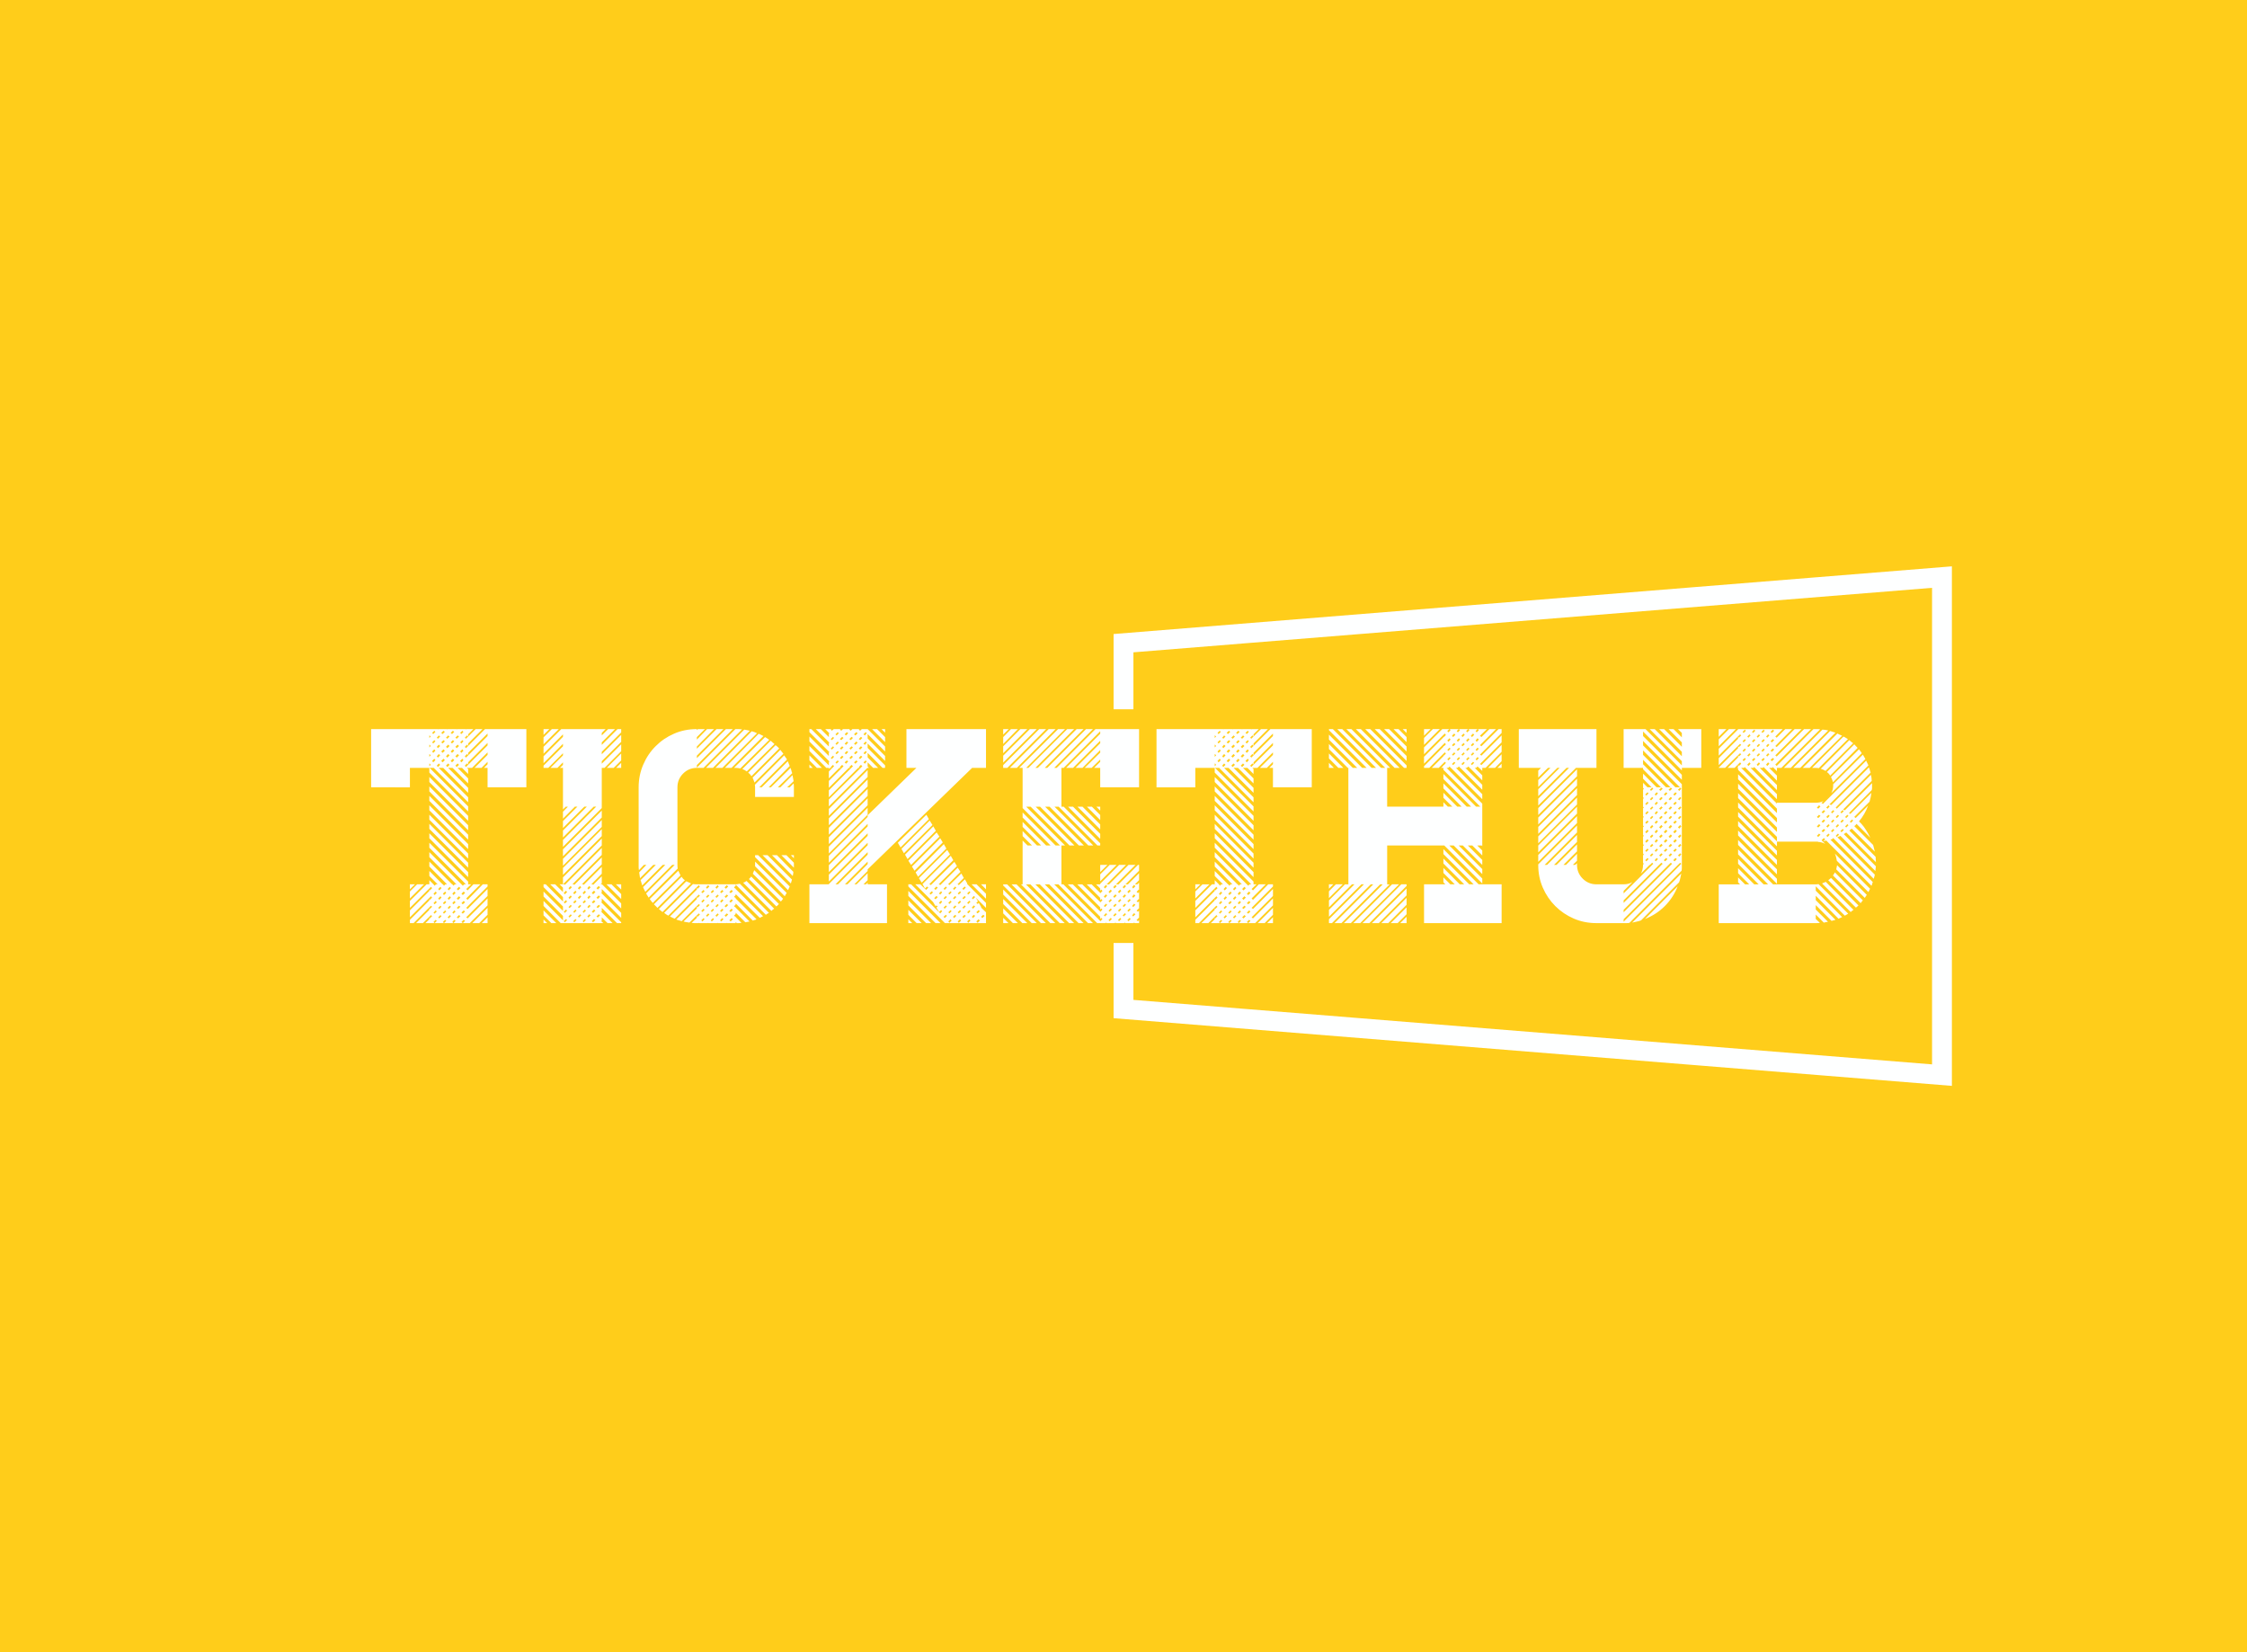 <svg xmlns="http://www.w3.org/2000/svg" color-interpolation-filters="sRGB" version="1.0" viewBox="0 0 340 250" style="margin:auto"><rect width="100%" height="100%" fill="#ffcd1a" class="background"/><rect width="100%" height="100%" fill="url(#watermark)" class="watermarklayer"/><g fill="#feffff" class="bordersvg b-d1"><path fill="none" stroke="#feffff" stroke-width="3" d="M123.845 20V10L247.69 0v75.36l-123.845-10v-10" transform="translate(46.155 87.32)"/><path fill="none" d="M0 20h247.69v35.36H0z" class="i-icon-bg" data-gra="graph-name-bg" transform="translate(46.155 87.32)"/><path d="m24.68 43.97-5.87-5.87v-.76l5.87 5.88v.75Zm0-1.38-5.87-5.88v-.75l5.87 5.87v.76Zm0 2.81-5.87-5.88v-.75l5.87 5.87v.76Zm0-5.67-5.87-5.87v-.75l5.87 5.87v.75Zm0 1.43-5.87-5.87v-.76l5.87 5.87v.76Zm0-2.85-5.87-5.88v-.75l5.87 5.87v.76Zm-5.87-8.06 5.87 5.88v.75l-5.87-5.87v-.76Zm8.81 21.23v.88h-.88l.88-.88Zm0-.38-1.26 1.26h-1.05l2.31-2.31v1.05Zm-10.99-4.61-.76.75v-.75h.76Zm7.76 2.14.21.21 2.3-2.35h.72v.33l-3.23 3.23.21.17 3.02-3.02v1.05l-3.23 3.23.21.17 3.02-3.02v1.05l-2.69 2.68h-1.05l.34-.34-.21-.16-.34.33.21.17h-1.42l.33-.34-.21-.16-.29.33.17.17h-1.43l.34-.34-.17-.16-.34.33.17.17h-1.42l.33-.34-.17-.16-.33.33.17.17h-1.39l.59-.59v-.21l.08.09.34-.34-.17-.17-1.22 1.22H16.8l2.01-2.01v-.21l.08.08.34-.33-.17-.17-2.64 2.64h-.55v-.5l2.94-2.94v-.21l.08.13.34-.34-.17-.21-3.19 3.19v-1.05l2.94-2.94v-.21l.08.13.34-.34-.17-.21-3.19 3.19V49l2.52-2.51h.42v-.63l.63.63.17.21.21-.21h.25l-1.26-1.26v-.76l2.01 2.02h.04l.17.21.21-.21h.25l-2.68-2.69v-.75l3.44 3.44h.04l.17.21.21-.21h.25l-4.11-4.11v-.76l4.86 4.87h.05-.05l.21.21.21-.21h.26l-5.54-5.54v-.75l5.87 5.87v.42h.46l-.75.71.21.21.88-.92h1.05l-2.14 2.14Zm-4.95 2.14.17.16.33-.33-.17-.17-.33.34Zm0-1.43.17.17.33-.3-.17-.21-.33.34Zm0-1.43.17.21.33-.33-.17-.21-.33.33Zm.71 3.57.17.17.33-.34-.16-.17-.34.34Zm0-1.43.17.17.33-.33-.16-.17-.34.33Zm0-1.42.17.21.33-.34-.16-.21-.34.34Zm0-1.43.17.21.33-.34-.16-.21-.34.34Zm.71 3.57.17.16.34-.33-.17-.17-.34.34Zm0-1.43.17.17.34-.3-.17-.21-.34.34Zm0-1.43.17.21.34-.33-.17-.21-.34.33Zm.72 3.57.17.17.33-.34-.17-.17-.33.34Zm0-1.43.17.17.33-.33-.17-.17-.33.33Zm0-1.42.17.21.33-.34-.17-.21-.33.34Zm0-1.43.17.21.33-.34-.17-.21-.33.34Zm.71 3.57.17.16.33-.33-.21-.17-.29.34Zm0-1.43.17.17.33-.3-.21-.21-.29.34Zm0-1.43.17.21.33-.33-.21-.21-.29.33Zm.67 3.57.21.17.34-.34-.21-.17-.34.34Zm0-1.43.21.17.34-.33-.21-.17-.34.33Zm0-1.42.21.21.34-.34-.21-.21-.34.34Zm0-1.43.21.21.34-.34-.21-.21-.34.34Zm.71 3.57.21.16.34-.33-.21-.17-.34.34Zm0-1.43.21.17.34-.3-.21-.21-.34.34Zm0-1.43.21.21.34-.33-.21-.21-.34.33Zm-5.66-1.42-2.14 2.14v-1.05l1.09-1.09h1.05ZM27.24 23h6.25v8.81h-5.87v-2.94h-.55l.55-.55v-.37l-.92.92h-1.05l1.97-1.97v-.38l-2.35 2.35h-.76l.17.17v.75l-.92-.92h-.67l1.59 1.59v.76l-2.35-2.35h-.67l3.02 3.02v.75l-3.77-3.77h-.67l4.44 4.45v.75l-5.2-5.2h-.63l5.83 5.83v.76l-5.87-5.88v-.71h-2.94v2.94H10V23h10.07l.04.04.04-.04h1.34l.05.04.04-.04h1.3l.08.04L23 23h1.3l.05.04.08-.04h1.05l-.8.79v.34l-.17-.17-.33.34.17.16L25.81 23h1.05l-2.18 2.18v.38l-.17-.21-.33.33.17.21L27.24 23Zm-8.43 5.24v.38l.21-.21-.17-.21-.04.04Zm0-1.43v.38l.21-.21-.17-.21-.04.04Zm0-1.42v.38l.21-.21-.17-.21-.04.04Zm0-1.43v.38l.21-.21-.17-.17h-.04Zm.42 3.86.17.21.33-.34-.17-.21-.33.34Zm0-1.43.17.21.33-.33-.17-.21-.33.33Zm0-1.38.17.17.33-.34-.17-.17-.33.34Zm0-1.43.17.17.33-.33-.17-.17-.33.33Zm.71 4.95.17.21.34-.33-.21-.21-.3.33Zm0-1.42.17.21.34-.34-.21-.21-.3.34Zm0-1.43.17.21.34-.33-.21-.21-.3.33Zm0-1.38.17.16.34-.33-.21-.17-.3.34Zm.67 3.52.21.21.34-.34-.21-.21-.34.34Zm0-1.43.21.21.34-.33-.21-.21-.34.33Zm0-1.38.21.17.34-.34-.21-.17-.34.34Zm0-1.43.21.17.34-.33-.21-.17-.34.33Zm.72 4.95.21.21.33-.33-.21-.21-.33.33Zm0-1.42.21.21.33-.34-.21-.21-.33.34Zm0-1.43.21.21.33-.33-.21-.21-.33.33Zm0-1.38.21.16.33-.33-.21-.17-.33.34Zm.71 3.52.21.21.33-.34-.21-.21-.33.34Zm0-1.43.21.21.33-.33-.21-.21-.33.33Zm0-1.38.21.17.33-.34-.21-.17-.33.34Zm0-1.43.21.17.33-.33-.21-.17-.33.33Zm.71 4.95.21.21.34-.33-.21-.21-.34.33Zm0-1.42.21.21.34-.34-.21-.21-.34.34Zm0-1.43.21.21.34-.33-.21-.21-.34.33Zm0-1.38.21.16.34-.33-.21-.17-.34.34Zm.72 3.52.2.21.3-.34-.17-.21-.33.34Zm0-1.43.2.21.3-.33-.17-.21-.33.33Zm0-1.38.2.17.3-.34-.17-.17-.33.34Zm0-1.43.2.17.3-.33-.17-.17-.33.33Zm.88 5.16 3.27-3.27v-.38l-2.94 2.94v.34l-.17-.17-.33.33.17.21Zm0-1.42 3.27-3.27v-.38l-2.94 2.93v.34l-.17-.17-.33.34.17.21Zm12.92 25.04-1.18-1.17v-.76l1.93 1.93h-.75Zm-.63 0h-.55v-.55l.55.55Zm11.2-5.08-.8-.79h.76l.04.04v.75Zm0 1.43-2.23-2.22h.76l1.47 1.47v.75Zm-2.94-2.39-.17.17h.21l2.9 2.89v.76L44.9 47.2v.5l-.08.09 3.02 3.02v.75l-2.94-2.93v.5l-.08.08 3.02 3.02v.13h-.63l-2.31-2.31v.51l-.08.08 1.72 1.72h-.76l-.88-.88v.5l-.08.09.33.29h-6.46l-2.6-2.6V49l2.94 2.94v-.67l-2.94-2.94v-.75l2.94 2.93v-.67l-2.94-2.93v-.42h.34l2.6 2.6v-.67l-1.93-1.93h.75l1.18 1.17v-.67l-.51-.5h.51v-1.05l5.87-5.87v1.04l-5.87 5.88h.25l.04.08 5.58-5.58v1.05l-4.45 4.45h.21l.09.08 4.15-4.15v1.05l-3.02 3.02h.21l.08.08 2.73-2.73v1.05l-1.59 1.6h.21l.08.08 1.3-1.3v1.05Zm-5.75 5.75.17.16.34-.33-.17-.17-.34.34Zm0-1.43.17.17.34-.34-.17-.17-.34.34Zm0-1.43.17.17.34-.29-.17-.21-.34.33Zm0-1.42.17.21.34-.34-.17-.21-.34.34Zm.72 3.56.16.17.34-.33-.17-.17-.33.33Zm0-1.42.16.16.34-.33-.17-.17-.33.34Zm0-1.43.16.21.34-.34-.17-.2-.33.33Zm0-1.43.16.21.34-.33-.17-.21-.33.33Zm.71 5 .17.16.33-.33-.16-.17-.34.34Zm0-1.43.17.17.33-.34-.16-.17-.34.34Zm0-1.43.17.17.33-.29-.16-.21-.34.33Zm0-1.42.17.21.33-.34-.16-.21-.34.34Zm.71 3.56.17.17.34-.33-.17-.17-.34.33Zm0-1.42.17.16.34-.33-.17-.17-.34.34Zm0-1.43.17.21.34-.34-.17-.2-.34.33Zm0-1.43.17.21.34-.33-.17-.21-.34.33Zm.72 5 .16.16.34-.33-.17-.17-.33.34Zm0-1.43.16.17.34-.34-.17-.17-.33.34Zm0-1.43.16.17.34-.29-.17-.21-.33.33Zm0-1.42.16.21.34-.34-.17-.21-.33.34Zm.71 3.56.17.17.33-.33-.21-.17-.29.33Zm0-1.42.17.16.33-.33-.21-.17-.29.34Zm0-1.43.17.21.33-.34-.21-.2-.29.33Zm0-1.43.17.21.33-.33-.21-.21-.29.33Zm.67 5 .21.16.34-.33-.21-.17-.34.34Zm0-1.43.21.17.34-.34-.21-.17-.34.34Zm0-1.43.21.17.34-.29-.21-.21-.34.33Zm0-1.42.21.21.34-.34-.21-.21-.34.34Zm.71 3.56.21.17.34-.33-.21-.17-.34.33Zm0-1.42.21.16.34-.33-.21-.17-.34.34Zm0-1.43.21.21.34-.34-.21-.2-.34.33Zm0-1.43.21.21.34-.33-.21-.21-.34.33ZM47.84 23v.5l-2.94 2.94v.37l2.94-2.93v1.05l-2.94 2.93v.38l2.94-2.94v1.05l-2.52 2.52h-.42v6.08l-5.87 5.87v-1.04l5.03-5.04h-.38l-4.65 4.66v-1.05l3.61-3.61h-.38l-3.23 3.23v-1.05l2.18-2.18h-.38l-1.8 1.81V35.5l.75-.76h-.33l-.42.42v-6.29h-.46l.46-.46v-.38l-.84.84h-1.05l1.89-1.89v-.33l-2.23 2.22h-.71v-.34l2.94-2.93v-.38l-2.94 2.94v-1.05l2.94-2.94v-.38l-2.94 2.94v-1.05L38.78 23h6.71l-.59.58v.38l.97-.96h1.04l-2.01 2.01v.38L47.29 23h.55Zm0 4.74-1.14 1.13h-1.04l2.18-2.18v1.05Zm-11.75-3.49L37.35 23h1.05l-2.31 2.3v-1.05Zm0-.37V23h.88l-.88.88Zm2.94 17.32 5.87-5.87v1.05l-5.87 5.87V41.2Zm5.87-3.4-5.87 5.88v-1.05l5.87-5.87v1.04Zm2.94-9.69v.76h-.76l.76-.76ZM44.9 39.19l-5.87 5.87v-1.05l5.87-5.87v1.05Zm8.64 11.03 4.15-4.19q.21.08.36.16.15.09.36.17l-4.32 4.32q-.13-.12-.28-.23-.14-.1-.27-.23Zm8.18-21.35h-1.05l5.79-5.79.42.08q.21.05.42.09l-5.58 5.62Zm9.31-3.61-4.19 4.15q-.17-.12-.32-.21-.14-.08-.35-.16l4.28-4.28q.16.12.29.25.13.13.29.25Zm.72.67-4.2 4.2q-.17-.3-.5-.55l4.15-4.15q.17.13.3.25.12.13.25.25Zm.63.8-4.37 4.36q-.08-.21-.14-.38-.07-.16-.15-.37l4.2-4.2q.12.17.23.3.1.12.23.29Zm.96 5.08.59-.59q.04.17.04.59v1.46H68.1v-1.46q0-.26-.04-.38l4.44-4.45q.13.17.23.32.11.14.19.31l-4.19 4.2h.37l3.95-3.95q.08.21.14.36.07.15.15.36l-3.19 3.23h.34l2.98-2.94q.08.21.12.4.04.19.13.4l-2.18 2.14h.38l1.84-1.85q.08.34.17.92l-.97.93h.38Zm-8.18-2.94h-.25l4.7-4.66q.17.09.31.19.15.11.32.23l-4.37 4.32q-.41-.08-.71-.08Zm-2.01 0H62.1l5.49-5.54q.51.13.8.3l-5.24 5.24Zm1.38 0h-1l5.11-5.16q.21.08.38.17.17.08.34.17l-4.83 4.82Zm-8.18 2.94v11.74q0 .38.04.55l-4.4 4.4-.38-.63 4.32-4.32h-.37l-4.07 4.07q-.21-.38-.34-.71l3.36-3.36h-.38l-3.11 3.11q-.08-.21-.12-.4-.04-.19-.13-.4l2.31-2.31h-.38l-2.01 2.01-.13-.88 1.09-1.13h-.37l-.76.8q-.04-.21-.04-.4V31.81q0-1.81.69-3.42.69-1.62 1.89-2.81 1.19-1.2 2.79-1.89 1.59-.69 3.44-.69v.16l.17-.16h1.05l-1.22 1.21v.38L60.84 23h1.05l-2.6 2.64v.33L62.27 23h1.05l-4.03 4.02v.38l4.4-4.4h1.05l-5.45 5.45v.38L65.12 23h.52q.23 0 .49.04l-5.83 5.83h-1.01q-1.22 0-2.08.86-.86.86-.86 2.08Zm-4.19 16.9 4.32-4.28q.08.21.17.36.08.15.16.35l-4.19 4.16q-.13-.13-.23-.27-.11-.15-.23-.32Zm.63.8 4.19-4.16q.09.13.21.28.13.14.29.23l-4.15 4.19-.54-.54Zm15.31-5.96v-.5l4.78 4.74q-.08.12-.15.25-.06.13-.14.25l-4.49-4.53v-.21Zm3.98-1.47h.76l1.13 1.14v.75l-1.89-1.89Zm-1.42 0h.75l2.48 2.52q0 .21-.09.63l-3.14-3.15Zm-1.43 0h.76l3.69 3.69q-.09.34-.17.59l-4.28-4.28Zm4.74.46-.46-.46h.46v.46Zm-3.4 7.97-4.28-4.27q.26-.05.51-.26l4.19 4.2q-.17.08-.42.33Zm.76-.67-4.16-4.15q.26-.25.34-.38l4.2 4.16-.38.37Zm-12.04-3.35h5.87q.21 0 .63-.09l4.41 4.41q-.34.17-.47.29l-4.57-4.57v.17l-.25.25.21.21.04-.09v.13l4.15 4.11-.5.25-3.65-3.6v.16l-.25.25.21.17.04-.04v.13l3.15 3.14q-.13.09-.25.11-.13.02-.3.1l-2.6-2.6v.17l-.25.25.21.17.04-.04v.08l2.1 2.1-.63.12-1.47-1.46v.21l-.25.25.21.17.04-.05v.09l.88.88q-.21.04-.38.04h-.33l-.17-.17v.17H63.9l-.08-.04-.04.04h-1.3l-.05-.04-.08.04h-1.3l-.04-.04-.09.04h-1.3l-.04-.04-.08.04h-.61q-.19 0-.4-.04l.8-.76v-.29l.12.13.34-.34-.17-.17-1.42 1.39q-.21-.05-.44-.07-.24-.02-.44-.1l2.01-1.97v-.3l.12.13.34-.34-.17-.16-2.6 2.6q-.21-.09-.4-.13-.19-.04-.4-.13l3.11-3.1v-.29l.12.12.34-.33-.17-.17-3.65 3.65q-.33-.13-.71-.34l4.07-4.07v-.29l.12.17.34-.34-.17-.21-4.61 4.62q-.17-.09-.32-.19-.14-.11-.31-.23l4.36-4.36q.21.04.59.04Zm1.72.12-.34.34.17.21.34-.34-.17-.21Zm-.71.72-.34.33.17.17.33-.29-.16-.21Zm-.17 4.78.33-.34-.16-.17-.34.34.17.17Zm0-1.43.33-.33-.16-.17-.34.33.17.17Zm0-1.42.33-.34-.16-.17-.34.34.17.17Zm.71 2.14.34-.34-.17-.17-.34.34.17.17Zm0-1.43.34-.34-.17-.16-.34.33.17.17Zm0-1.43.34-.33-.17-.17-.34.33.17.17Zm.71 3.57.34-.34-.17-.17-.33.34.16.17Zm0-1.43.34-.33-.17-.17-.33.33.16.17Zm0-1.42.34-.34-.17-.17-.33.34.16.17Zm0-1.43.34-.29-.17-.21-.33.33.16.17Zm.72 3.57.33-.34-.17-.17-.33.34.17.17Zm0-1.43.33-.34-.17-.16-.33.33.17.17Zm0-1.43.33-.33-.17-.17-.33.33.17.17Zm0-1.38.33-.34-.17-.21-.33.34.17.21Zm.71 4.95.34-.34-.21-.17-.3.34.17.17Zm0-1.43.34-.33-.21-.17-.3.33.17.17Zm0-1.42.34-.34-.21-.17-.3.34.17.17Zm0-1.43.34-.29-.21-.21-.3.33.17.17Zm.71 3.57.34-.34-.21-.17-.34.34.21.17Zm0-1.43.34-.34-.21-.16-.34.33.21.17Zm0-1.43.34-.33-.21-.17-.34.33.21.17Zm0-1.38.34-.34-.21-.21-.34.34.21.21Zm.72 4.95.33-.34-.21-.17-.33.34.21.17Zm0-1.43.33-.33-.21-.17-.33.33.21.17Zm0-1.42.33-.34-.21-.17-.33.34.21.17Zm0-1.43.33-.29-.21-.21-.33.33.21.17Zm3.69-5.75h.46l4.78 4.74q-.08.21-.25.55l-4.99-4.99v-.3Zm3.9 7.01-4.24-4.2q.13-.29.21-.54l4.36 4.32q-.08.12-.16.23l-.17.19ZM91 23h12.04v5.87h-2.1L85.13 44.22v.25l-2.01 2.02h.33l1.68-1.68v1.05l-.63.63h.38l.25-.25v.25h2.93v5.87H76.32v-5.87h2.94v-.04l5.87-5.88v-.37l-5.87 5.87v-1.05l5.87-5.87v-.38l-5.87 5.87v-1.05l5.87-5.87v-.38l-5.87 5.88v-1.05l5.87-5.88v-.25l7.38-7.17H91V23Zm-5.87 20.43v-.38l-3.44 3.44h.38l3.06-3.06Zm0-1.43v-.38l-4.87 4.87h.38L85.13 42Zm15.23 4.61.04.05 2.64 2.64v.75l-1.55-1.55.33.55-.25.25.21.17.17-.17.38.67-.04.04.75.71v1.39H103l.04.04v.21h-6.21l-5.54-5.54v-.33h.42l4.41 4.4.29-.33-.17-.17-.29.29-.42-.67.21-.17-.21-.16-.12.12-.38-.63-2.69-2.68h.76l.88.84.34-.34-.21-.17-.3.3-.38-.67 4.28-4.28.38.67-3.65 3.65h.08l.17.12 3.57-3.52.38.63-2.77 2.77h.08l.17.12 2.64-2.64.42.63-1.89 1.89h.09l.12.12 1.81-1.76.37.67-.96.97h.08l.13.12.92-.88.38.67-.08.09h.08l.13.12Zm-5.67 1.43.34-.34-.21-.16-.34.33.21.17Zm.72.71.33-.33-.21-.17-.33.33.21.17Zm0-1.42.33-.34-.21-.17-.33.34.21.17Zm.71 2.14.29-.34-.17-.17-.33.34.21.17Zm0-1.43.29-.34-.17-.16-.33.33.21.17Zm.67 3.56.34-.33-.17-.17-.34.3.17.2Zm0-1.42.34-.34-.17-.16-.34.33.17.17Zm0-1.43.34-.33-.17-.17-.34.33.17.17Zm0-1.42.34-.34-.17-.17-.34.34.17.17Zm.71 4.99.34-.34-.17-.21-.33.34.16.21Zm0-1.43.34-.33-.17-.17-.33.33.16.17Zm0-1.42.34-.34-.17-.17-.33.34.16.17Zm0-1.43.34-.34-.17-.16-.33.33.16.17Zm.72 3.56.33-.33-.17-.17-.33.3.17.2Zm0-1.42.33-.34-.17-.16-.33.33.17.17Zm0-1.43.33-.33-.17-.17-.33.33.17.17Zm0-1.42.33-.34-.17-.17-.33.34.17.17Zm1.59-.51-.34.34.17.17.34-.34-.17-.17Zm-.88 5.5.34-.34-.17-.21-.34.34.17.21Zm0-1.43.34-.33-.17-.17-.34.33.17.17Zm0-1.42.34-.34-.17-.17-.34.34.17.17Zm0-1.43.34-.34-.17-.16-.34.33.17.17Zm.71 3.56.34-.33-.17-.17-.34.3.17.2Zm0-1.42.34-.34-.17-.16-.34.33.17.17Zm0-1.43.34-.33-.17-.17-.34.33.17.17Zm2.98 2.35-.33.3.2.2.34-.33-.21-.17Zm-.71-.71-.34.33.21.17.34-.33-.21-.17Zm0 1.38-.34.34.21.21.34-.34-.21-.21Zm-1.55.55.33-.34-.17-.21-.33.34.17.21Zm0-1.43.33-.33-.17-.17-.33.33.17.17Zm0-1.42.33-.34-.17-.17-.33.34.17.17Zm.83-1.22-.29.33.17.17.33-.33-.21-.17Zm0 1.43-.29.33.17.17.33-.34-.21-.16Zm0 1.42-.29.3.17.2.33-.33-.21-.17Zm-.5-3.4-.17-.16-.33.33.17.17.33-.34Zm-21.43-5.87v-1.05l5.87-5.87v1.05l-5.87 5.87Zm5.87-12.63v1.05l-5.87 5.88v-1.05l5.87-5.88Zm0 4.28v1.05l-5.87 5.87v-1.04l5.87-5.88Zm0-2.85v1.05l-5.87 5.87V36.5l5.87-5.87Zm0 1.43v1.05l-5.87 5.87v-1.05l5.87-5.87Zm6.16 10.86 4.28-4.28.42.63-4.28 4.28-.42-.63Zm2.73-6.96.38.67-4.28 4.28-.42-.71 4.32-4.24Zm.5.88.42.67-4.32 4.28-.37-.67 4.27-4.28Zm-2.13 7.84 4.27-4.28.38.68-4.28 4.27-.37-.67Zm2.68-6.96.38.67-4.28 4.28-.38-.67 4.28-4.28Zm-3.23 6.08 4.28-4.28.38.63-4.28 4.28-.38-.63Zm5.75-1.84-4.28 4.28-.42-.68 4.28-4.27.42.67ZM87.77 23v.54l-.54-.54h.54Zm15.27 24.24-.75-.75h.75v.75ZM87.77 24.21v.76L85.8 23h.75l1.22 1.21Zm-11.45 4.16.5.5h-.5v-.5ZM91.29 51.1v-.75l2.02 2.01h-.76l-1.26-1.26Zm9.57-4.61h.75l1.43 1.42v.76l-2.18-2.18Zm-9.57 1.76v-.76l4.87 4.87h-.75l-4.12-4.11Zm0 1.43v-.76l3.44 3.44h-.75l-2.69-2.68Zm0 2.68v-.59l.59.59h-.59ZM79.26 28.87h-.38l-2.56-2.56v-.75l2.94 2.93v-.5l.08-.09-3.02-3.02v-.75l2.94 2.94v-.51l.08-.08-3.02-3.02V23h.29l2.65 2.64v-.5l.08-.09L77.28 23h.76l1.22 1.21v-.46l.08-.12-.63-.63h.92l-.08.08.17.17.29-.25h1.05l-.13.08.21.17.26-.25h1.04l-.08.08.21.17.25-.25h1.05l-.08.08.21.17.25-.25h.88l2.64 2.64v.75l-2.64-2.64v.67l2.64 2.65v.75l-2.64-2.64v.67l2.64 2.64v.38h-.38l-2.26-2.27v.68l1.59 1.59h-.75l-.84-.84v.63l.21.21h-.25l-5.83 5.83v-1.05l5.07-5.03-.21-.21-.33.33.12.13h-.21l-4.44 4.45v-1.05l3.65-3.65-.21-.21-.34.33.13.13h-.21l-3.02 3.02v-1.05l2.22-2.22-.21-.21-.34.33.13.13h-.21l-1.59 1.59v-1.05l.79-.79-.16-.21-.34.33.08.13h-.21l-.16.17v-.17Zm5.57-5.41-.33.33.21.17.29-.33-.17-.17Zm0 1.42-.33.34.21.17.29-.34-.17-.17Zm0 1.43-.33.34.21.16.29-.33-.17-.17Zm0 1.43-.33.29.21.21.29-.34-.17-.16Zm-.71-3.57-.33.34.21.16.33-.33-.21-.17Zm0 1.43-.33.33.21.17.33-.33-.21-.17Zm0 1.42-.33.34.21.17.33-.34-.21-.17Zm-.71-3.56-.34.33.21.17.34-.33-.21-.17Zm0 1.42-.34.34.21.17.34-.34-.21-.17Zm0 1.43-.34.34.21.16.34-.33-.21-.17Zm0 1.43-.34.29.21.21.34-.34-.21-.16Zm-.71-3.57-.34.34.21.16.34-.33-.21-.17Zm0 1.43-.34.33.21.17.34-.33-.21-.17Zm0 1.42-.34.34.21.17.34-.34-.21-.17Zm-.72-3.56-.33.33.21.17.33-.33-.21-.17Zm0 1.42-.33.34.21.17.33-.34-.21-.17Zm0 1.43-.33.34.21.16.33-.33-.21-.17Zm0 1.43-.33.29.21.21.33-.34-.21-.16Zm-.71-3.57-.34.34.21.16.34-.33-.21-.17Zm0 1.43-.34.33.21.17.34-.33-.21-.17Zm0 1.42-.34.34.21.17.34-.34-.21-.17Zm-.67-3.56-.34.33.17.17.34-.33-.17-.17Zm0 1.42-.34.34.17.17.34-.34-.17-.17Zm0 1.43-.34.34.17.16.34-.33-.17-.17Zm0 1.43-.34.29.17.21.34-.34-.17-.16Zm-.71-3.57-.34.34.17.16.33-.33-.16-.17Zm0 1.43-.34.33.17.17.33-.33-.16-.17Zm0 1.42-.34.34.17.17.33-.34-.16-.17Zm-1.68 1.85h-.76l-1.13-1.13v-.76l1.89 1.89Zm28.9 23.49-1.47-1.47v-.75l2.22 2.22h-.75Zm1.43 0-2.9-2.89v-.76l3.65 3.65h-.75Zm-2.86 0-.04-.04v-.76l.8.8h-.76Zm7.09 0-5.87-5.87h.75l5.88 5.87h-.76Zm-2.81 0-4.32-4.32v-.76l5.08 5.08h-.76Zm-4.32-5.7v-.17h.59l5.87 5.87h-.75l-5.71-5.7Zm14.68-8.48-3.44-3.44h.76l2.68 2.69v.75Zm0 1.43-4.86-4.87h.75l4.11 4.11v.76Zm-.58-4.87h.58v.59l-.58-.59Zm.58 2.02-2.01-2.02h.75l1.26 1.26v.76Zm-14.68-12.92V23h.84l-.84.84Zm0 .37 1.18-1.21h1.04l-2.22 2.26v-1.05Zm7.93-1.21-5.87 5.87h-1.05l5.87-5.87h1.05Zm-7.93 2.6 2.6-2.6h1.05l-3.65 3.65V25.6Zm0 1.42 4.03-4.02h1.05l-5.08 5.07v-1.05Zm17.16 16.53-2.48 2.48v-1.05l1.43-1.43h1.05Zm-1.39 0-1.09 1.09v-1.05l.04-.04h1.05ZM111.09 23h1.05l-5.87 5.87h-.63v-.42l5.45-5.45Zm15.11 0v8.81h-5.88v-2.94h-.92l.92-.92v-.34l-1.3 1.26h-1.05l2.35-2.31v-.38l-2.68 2.69h-1.05l3.73-3.73v-.38l-4.11 4.11h-1.05l5.16-5.16v-.38l-5.53 5.54h-.34v5.87h.34l5.53 5.54v.33h-.42l-5.87-5.87h-.63l5.87 5.87h-.75l-5.87-5.87h-.67l5.87 5.87h-.76l-5.87-5.87h-.67l5.87 5.87h-.75l-5.88-5.87h-.67l5.88 5.87h-.55v5.88h.29l5.62 5.58.3-.34-.17-.17-.17.17v-.33l-4.91-4.91h.76l4.19 4.15.3-.34-.17-.16-.17.16v-.33l-3.48-3.48h.76l2.76 2.72.3-.33-.17-.17-.17.17v-.34l-2.05-2.05h.75l1.34 1.34.3-.34-.17-.21-.17.17v-.33l-.63-.63h.63v-.09l2.86-2.85h1.04l-2.93 2.94h.38l2.93-2.94h1.05l-2.94 2.94h.38l2.94-2.94h.17v.88l-2.06 2.06h.38l1.68-1.68v1.05l-.63.63h.37l.26-.25v1.09l-.05-.05-.33.34.21.21.17-.17v1.09l-.05-.04-.33.34.21.16.17-.16v1.09h-.05l-.33.33.21.17.17-.17v1.09h-.05l-.33.34.21.17.17-.17v.46h-.63l-.13-.08-.08.08h-1.22l-.08-.08-.13.08h-1.22l-.08-.08-.13.08h-1.21l-.09-.08-.08.08h-1.26l-5.87-5.87h-.63l5.87 5.87h-.75l-5.88-5.87h-.67l5.88 5.87h-.76l-5.87-5.87h-.67l5.87 5.87h-.76l-5.87-5.87h-.67l5.87 5.87h-.75l-5.87-5.87h.25v-6.63l.75.75h.67l-1.42-1.42v-.76l2.18 2.18h.63l-2.81-2.81v-.75l3.56 3.56h.67l-4.23-4.23v-.76l4.99 4.99h.67l-5.66-5.66v-6.08h-.51l5.88-5.87H115l-5.88 5.87h.34l5.87-5.87h1.05l-5.87 5.87h.37l5.88-5.87h1.05l-5.88 5.87h.38l5.87-5.87h1.05l-5.87 5.87h.38l5.87-5.87h6.59Zm-.55 23.78-.21-.21-.29.34.16.21.34-.34Zm0 1.43-.21-.21-.29.33.16.21.34-.33Zm0 1.38-.21-.17-.29.34.16.17.34-.34Zm0 1.43-.21-.17-.29.34.16.16.34-.33Zm-.71-3.53-.17-.21-.34.34.17.21.34-.34Zm0 1.39-.17-.17-.34.34.17.16.34-.33Zm0 1.42-.17-.16-.34.33.17.17.34-.34Zm0 1.43-.17-.17-.34.34.17.17.34-.34Zm-.72-4.95-.16-.21-.34.34.17.21.33-.34Zm0 1.43-.16-.21-.34.33.17.21.33-.33Zm0 1.38-.16-.17-.34.34.17.17.33-.34Zm0 1.43-.16-.17-.34.34.17.16.33-.33Zm-.71-3.53-.17-.21-.33.34.17.21.33-.34Zm0 1.39-.17-.17-.33.34.17.16.33-.33Zm0 1.42-.17-.16-.33.33.17.17.33-.34Zm0 1.43-.17-.17-.33.34.17.17.33-.34Zm-.71-4.95-.17-.21-.34.34.17.21.34-.34Zm0 1.43-.17-.21-.34.33.17.21.34-.33Zm0 1.38-.17-.17-.34.34.17.17.34-.34Zm0 1.43-.17-.17-.34.34.17.16.34-.33Zm-.72-3.53-.16-.21-.34.34.17.21.33-.34Zm0 1.39-.16-.17-.34.34.17.16.33-.33Zm0 1.42-.16-.16-.34.33.17.17.33-.34Zm0 1.43-.16-.17-.34.34.17.17.33-.34Zm-.71-4.95-.17-.21-.33.34.17.21.33-.34Zm0 1.43-.17-.21-.33.33.17.21.33-.33Zm0 1.38-.17-.17-.33.34.17.17.33-.34Zm0 1.43-.17-.17-.33.34.17.16.33-.33Zm16.28-12.92v-.76l5.87 5.88v.75l-5.87-5.87Zm0-1.39v-.75l5.87 5.87v.76l-5.87-5.88Zm0 2.81v-.75l5.87 5.87v.76l-5.87-5.88Zm0-5.66v-.75l5.87 5.87v.75l-5.87-5.87Zm0 1.43v-.76l5.87 5.87v.76l-5.87-5.87Zm0-2.86v-.75l5.87 5.87v.76l-5.87-5.88Zm5.87 3.7v.75l-5.87-5.87v-.76l5.87 5.88Zm2.94 16.23h-.88l.88-.88v.88Zm-1.26 0h-1.05l2.31-2.31v1.05l-1.26 1.26Zm-10.49-5.12v-.75h.76l-.76.75Zm8.73 1.6 2.3-2.35h.72v.33l-3.23 3.23.21.17 3.02-3.02v1.05l-3.23 3.23.21.17 3.02-3.02v1.05l-2.69 2.68h-1.05l.34-.34-.21-.16-.34.33.21.17h-1.42l.33-.34-.21-.16-.29.33.17.17h-1.43l.34-.34-.17-.16-.34.33.17.17h-1.43l.34-.34-.17-.16-.33.33.16.17h-1.38l.59-.59v-.21l.08.09.34-.34-.17-.17-1.22 1.22h-1.05l2.02-2.01v-.21l.08.08.34-.33-.17-.17-2.64 2.64h-.55v-.5l2.94-2.94v-.21l.08.13.34-.34-.17-.21-3.19 3.19v-1.05l2.94-2.94v-.21l.08.13.34-.34-.17-.21-3.19 3.19V49l2.52-2.51h.42v-.63l.63.63.16.21.21-.21h.26l-1.26-1.26v-.76l2.01 2.02h.04l.17.21.21-.21h.25l-2.68-2.69v-.75l3.44 3.44h.04l.17.21.21-.21h.25l-4.11-4.11v-.76l4.86 4.87h.05-.05l.21.21.21-.21h.25l-5.53-5.54v-.75l5.87 5.87v.42h.46l-.75.71.21.21.88-.92h1.05l-2.14 2.14.21.21Zm-5 2.09.34-.33-.17-.17-.33.34.16.16Zm0-1.42.34-.3-.17-.21-.33.34.16.17Zm0-1.39.34-.33-.17-.21-.33.33.16.21Zm.72 3.53.33-.34-.16-.17-.34.34.17.17Zm0-1.43.33-.33-.16-.17-.34.33.17.17Zm0-1.38.33-.34-.16-.21-.34.34.17.21Zm0-1.43.33-.34-.16-.21-.34.34.17.21Zm.71 3.52.34-.33-.17-.17-.34.34.17.16Zm0-1.42.34-.3-.17-.21-.34.34.17.17Zm0-1.39.34-.33-.17-.21-.34.33.17.21Zm.71 3.53.34-.34-.17-.17-.33.34.16.17Zm0-1.43.34-.33-.17-.17-.33.33.16.17Zm0-1.38.34-.34-.17-.21-.33.34.16.21Zm0-1.43.34-.34-.17-.21-.33.34.16.21Zm.72 3.52.33-.33-.21-.17-.29.34.17.16Zm0-1.42.33-.3-.21-.21-.29.34.17.17Zm0-1.39.33-.33-.21-.21-.29.33.17.21Zm.71 3.53.34-.34-.21-.17-.34.34.21.17Zm0-1.43.34-.33-.21-.17-.34.33.21.17Zm0-1.38.34-.34-.21-.21-.34.34.21.21Zm0-1.43.34-.34-.21-.21-.34.34.21.21Zm.71 3.52.34-.33-.21-.17-.34.34.21.16Zm0-1.42.34-.3-.21-.21-.34.34.21.17Zm0-1.39.34-.33-.21-.21-.34.33.21.21Zm-8.01.51v-1.05l1.09-1.09h1.05l-2.14 2.14ZM146.08 23h6.25v8.81h-5.87v-2.94h-.55l.55-.55v-.37l-.93.92h-1.05l1.98-1.97v-.38l-2.35 2.35h-.76l.17.17v.75l-.92-.92h-.67l1.59 1.59v.76l-2.35-2.35h-.67l3.02 3.02v.75l-3.78-3.77h-.67l4.45 4.45v.75l-5.2-5.2h-.63l5.83 5.83v.76l-5.87-5.88v-.71h-2.94v2.94h-5.87V23h10.07l.04.04.04-.04h1.34l.04.04.05-.04h1.3l.08.04.04-.04h1.3l.04.04.09-.04h1.05l-.8.79v.34l-.17-.17-.33.34.16.16 1.47-1.46h1.05l-2.18 2.18v.38l-.17-.21-.33.33.16.21 2.9-2.89Zm-8.43 5.62.21-.21-.17-.21-.04.04v.38Zm0-1.43.21-.21-.17-.21-.04.04v.38Zm0-1.42.21-.21-.17-.21-.04.04v.38Zm0-1.43.21-.21-.17-.17h-.04v.38Zm.58 3.69.34-.34-.17-.21-.33.34.16.21Zm0-1.43.34-.33-.17-.21-.33.33.16.21Zm0-1.42.34-.34-.17-.17-.33.34.16.17Zm0-1.43.34-.33-.17-.17-.33.33.16.17Zm.72 4.99.33-.33-.21-.21-.29.33.17.21Zm0-1.42.33-.34-.21-.21-.29.34.17.21Zm0-1.43.33-.33-.21-.21-.29.33.17.21Zm0-1.43.33-.33-.21-.17-.29.34.17.16Zm.71 3.57.34-.34-.21-.21-.34.34.21.21Zm0-1.43.34-.33-.21-.21-.34.33.21.21Zm0-1.42.34-.34-.21-.17-.34.34.21.17Zm0-1.43.34-.33-.21-.17-.34.33.21.17Zm.71 4.99.34-.33-.21-.21-.34.33.21.21Zm0-1.42.34-.34-.21-.21-.34.34.21.21Zm0-1.43.34-.33-.21-.21-.34.33.21.21Zm0-1.43.34-.33-.21-.17-.34.34.21.16Zm.72 3.57.33-.34-.21-.21-.33.34.21.21Zm0-1.43.33-.33-.21-.21-.33.33.21.21Zm0-1.42.33-.34-.21-.17-.33.34.21.17Zm0-1.43.33-.33-.21-.17-.33.33.21.17Zm.71 4.99.34-.33-.21-.21-.34.33.21.21Zm0-1.42.34-.34-.21-.21-.34.34.21.21Zm0-1.43.34-.33-.21-.21-.34.33.21.21Zm0-1.43.34-.33-.21-.17-.34.34.21.16Zm.71 3.57.3-.34-.17-.21-.34.34.21.21Zm0-1.43.3-.33-.17-.21-.34.33.21.21Zm0-1.42.3-.34-.17-.17-.34.34.21.17Zm0-1.43.3-.33-.17-.17-.34.33.21.17Zm3.95 1.72v-.38l-2.94 2.94v.34l-.17-.17-.33.33.16.21 3.28-3.27Zm0-1.42v-.38l-2.94 2.93v.34l-.17-.17-.33.34.16.21 3.28-3.27Zm20.22 26.97-1.35 1.34h-1.05l2.4-2.39v1.05Zm-8.06 1.34 5.87-5.87h1.05l-5.87 5.87h-1.05Zm8.06-.96v.96h-.97l.97-.96Zm-11.75-3.86 1.05-1.05h1.05l-2.1 2.09v-1.04Zm14.39-23.2 1.34-1.34h1.05l-2.39 2.39v-1.05Zm-14.39 22.82v-.67h.67l-.67.67Zm11.75 1.01-4.2 4.19h-1.05l5.25-5.24v1.05Zm0 1.42-2.77 2.77h-1.05l3.82-3.82v1.05ZM180.6 23h.46v.58l-3.27 3.28.21.16 3.06-3.06v1.05l-3.27 3.27.21.17 3.06-3.06v1.05l-2.43 2.43h-.5v.46l-.46-.46h-.09l.04-.04-.21-.17-.21.21h-.21l1.14 1.13v.76l-1.89-1.89h-.08l.04-.04-.17-.17-.25.21h-.21l2.56 2.56v.75l-3.32-3.31h-.08l.04-.04-.17-.17-.25.21h-.21l3.99 3.98v.76l-4.74-4.74h-.05v-.04l-.16-.17-.21.21h-.25l5.41 5.41v6.42l-.09-.09h-.67l.76.76v.75l-1.51-1.51h-.67l2.18 2.19v.75l-2.94-2.94h-.63l3.57 3.57v.76l-4.32-4.33h-.67l4.99 5v.75l-5.75-5.75h-8.64v5.88h.38l-5.88 5.87h-1.05l5.88-5.87h-.38l-5.87 5.87h-1.05l5.87-5.87h-.38l-5.87 5.87h-.46v-.59l5.29-5.28h-.38l-4.91 4.91v-1.05l3.86-3.86h-.38l-3.48 3.48v-1.05l2.43-2.43h.51V28.87h-.09l-2.85-2.85v-.76l3.61 3.61h.67l-4.28-4.28v-.75l5.03 5.03h.67l-5.7-5.71V23h.59l5.87 5.87h.67L156.19 23h.75l5.88 5.87h.63L157.57 23h.76l5.87 5.87h-.46v5.87h8.51v-.67l.68.67h.67l-1.35-1.34v-.76l2.1 2.1h.67l-2.77-2.77v-.75l3.53 3.52h.67l-4.2-4.19v-.76l4.95 4.95h.63l-5.58-5.58v-.29h-.33l.33-.34v-.12l.09.04.29-.34-.17-.16-.92.92h-1.05l1.76-1.76v-.13l.09.04.29-.33-.17-.17-2.35 2.35h-.79v-.25l2.93-2.94v-.12l.09.04.29-.3-.17-.21-3.14 3.15v-1.05l2.93-2.94v-.12l.09.08.29-.33-.17-.21-3.14 3.14v-1.04l2.77-2.77h1.05l-.3.29.17.21.33-.34-.12-.16h1.34l-.29.29.17.21.33-.34-.17-.16h1.39l-.3.29.17.21.34-.34-.17-.16h1.38l-.29.29.17.21.33-.34-.16-.16h1.38l-1.05 1 .21.21 1.22-1.21h1l-2.43 2.43.21.17 2.6-2.6Zm-7.76 4.57.17.17.33-.34-.16-.17-.34.34Zm0-1.43.17.17.33-.34-.16-.16-.34.33Zm0-1.42.17.21.33-.34-.16-.21-.34.34Zm.71 3.56.17.17.34-.34-.17-.16-.34.33Zm0-1.42.17.16.34-.33-.17-.17-.34.34Zm0-1.43.17.17.34-.3-.17-.21-.34.34Zm0-1.43.17.21.34-.33-.17-.21-.34.33Zm.72 3.57.17.17.33-.34-.17-.17-.33.34Zm0-1.43.17.17.33-.34-.17-.16-.33.33Zm0-1.42.17.21.33-.34-.17-.21-.33.34Zm.71 3.56.17.17.33-.34-.16-.16-.34.33Zm0-1.42.17.16.33-.33-.16-.17-.34.34Zm0-1.43.17.17.33-.3-.16-.21-.34.34Zm0-1.43.17.21.33-.33-.16-.21-.34.33Zm.71 3.57.17.17.34-.34-.17-.17-.34.34Zm0-1.43.17.17.34-.34-.17-.16-.34.33Zm0-1.42.17.21.34-.34-.17-.21-.34.34Zm.72 3.56.16.17.34-.34-.17-.16-.33.33Zm0-1.42.16.16.34-.33-.17-.17-.33.34Zm0-1.43.16.17.34-.3-.17-.21-.33.34Zm0-1.43.16.21.34-.33-.17-.21-.33.33Zm.71 3.57.17.17.33-.34-.21-.17-.29.34Zm0-1.43.17.17.33-.34-.21-.16-.29.33Zm0-1.42.17.21.33-.34-.21-.21-.29.34Zm3.94 3.52v.63h-.63l.63-.63Zm0-.38-1 1.01h-1.05l2.05-2.06v1.05Zm-20.01 24.5h-1.04l5.87-5.87h.8v.25l-5.63 5.62ZM169.32 24v-1h1l-1 1Zm-3.86-1 1.22 1.21v.76L164.7 23h.76Zm.63 0h.59v.58l-.59-.58Zm-2.06 0 2.65 2.64v.75l-3.4-3.39h.75Zm-9.1 3.69 2.18 2.18h-.75l-1.43-1.43v-.75Zm0 1.42.75.76h-.75v-.76Zm17.32 13.8v-.75l5.33 5.33h3.48v5.87h-11.74v-5.87h3.23l-.3-.3v-.75l1.05 1.05h.67l-1.72-1.72v-.76l2.48 2.48h.67l-3.15-3.15v-.75l3.91 3.9h.67l-4.58-4.58Zm-5.57-13.42v.38h-.38L160.42 23h.76l5.5 5.49ZM162.61 23l4.07 4.07v.75L161.85 23h.76Zm-2.86 0 5.88 5.87h-.76L159 23h.75Zm47.99 0h3.53v5.87h-2.94v.38l-5.87-5.88v.68l5.87 5.87v.75l-5.87-5.87v.67l5.87 5.87v12.65q0 .23-.04.44l-7.89 7.89q-.21.04-.44.04h-4.55q-1.85 0-3.44-.69-1.59-.69-2.79-1.89t-1.89-2.79q-.69-1.59-.69-3.44v-.08l5.87-5.88v1.05l-4.9 4.91h.37l4.53-4.53v1.05l-3.48 3.48h.38l3.1-3.1v1.05l-2.05 2.05h.38l1.67-1.68v1.05l-.63.63h.34l.29-.25v.25q0 1.22.86 2.08.86.86 2.08.86h4.11q.76 0 1.34-.34l-1.34 1.34v.38l4.49-4.49-.17-.16-.33.33h-.05l-1.34 1.34q.34-.58.34-1.34v-.04l.12-.13-.12-.12v-1.14l.12-.16-.12-.13V40.7l.12-.13-.12-.17v-1.13l.12-.12-.12-.13v-1.17l.12-.13-.12-.13v-1.17l.12-.13-.12-.12v-1.18l.12-.12-.12-.13v-1.17l.12-.13-.12-.12v-1.14l.12-.16-.12-.13v-.76l.67.68h.63l-1.3-1.3v-.76l2.05 2.06h.67l-2.72-2.73v-.21h-2.94V23h3.31l5.5 5.49v-.63L203.46 23h.76l4.11 4.11v-.67L204.89 23h.75l2.69 2.68v-.67L206.32 23h.75l1.26 1.25v-.67l-.59-.58Zm-4.78 20.01.34-.34-.17-.17-.34.34.17.17Zm0-1.43.34-.34-.17-.16-.34.33.17.17Zm0-1.38.34-.34-.17-.21-.34.34.17.21Zm0-1.43.34-.34-.17-.21-.34.34.17.21Zm0-1.43.34-.33-.17-.17-.34.29.17.21Zm0-1.42.34-.34-.17-.17-.34.34.17.17Zm0-1.43.34-.34-.17-.16-.34.33.17.17Zm0-1.43.34-.33-.17-.17-.34.34.17.16Zm-.5-4.74 3.48 3.49h.67l-4.15-4.16v.67Zm4.07 12.55.33-.3-.21-.21-.33.34.21.17Zm.33 1.09-.21-.17-.33.33.21.17.33-.33Zm-.33-2.48.33-.33-.21-.21-.33.33.21.21Zm0-1.42.33-.34-.21-.21-.33.34.21.21Zm0-1.43.33-.34-.21-.16-.33.33.21.17Zm0-1.43.33-.33-.21-.17-.33.34.21.16Zm0-1.42.33-.34-.21-.17-.33.34.21.17Zm0-1.43.33-.33-.21-.17-.33.33.21.17Zm-.72 9.23.34-.34-.21-.16-.34.33.21.17Zm.34 1.09-.21-.17-.34.34.21.17.34-.34Zm-.34-2.47.34-.34-.21-.21-.34.34.21.21Zm0-1.43.34-.34-.21-.21-.34.34.21.21Zm0-1.43.34-.33-.21-.17-.34.29.21.21Zm0-1.42.34-.34-.21-.17-.34.34.21.17Zm0-1.43.34-.34-.21-.16-.34.33.21.17Zm0-1.43.34-.33-.21-.17-.34.34.21.16Zm-.58-1.21-.34.33.21.17.33-.33-.2-.17Zm0 1.42-.34.34.21.17.33-.34-.2-.17Zm0 1.43-.34.34.21.16.33-.33-.2-.17Zm0 1.43-.34.33.21.17.33-.34-.2-.16Zm0 1.38-.34.34.21.21.33-.34-.2-.21Zm0 1.43-.34.33.21.21.33-.33-.2-.21Zm0 1.42-.34.34.21.17.33-.3-.2-.21Zm0 1.43-.34.33.21.17.33-.33-.2-.17Zm-.72-9.23-.29.34.17.16.33-.33-.21-.17Zm0 1.43-.29.33.17.17.33-.34-.21-.16Zm0 1.42-.29.34.17.17.33-.34-.21-.17Zm0 1.43-.29.29.17.21.33-.33-.21-.17Zm0 1.38-.29.34.17.21.33-.34-.21-.21Zm0 1.43-.29.34.17.21.33-.34-.21-.21Zm0 1.43-.29.33.17.17.33-.34-.21-.16Zm0 1.42-.29.34.17.17.33-.34-.21-.17Zm-.67-10.65-.33.33.16.17.34-.33-.17-.17Zm0 1.42-.33.34.16.17.34-.34-.17-.17Zm0 1.43-.33.34.16.16.34-.33-.17-.17Zm0 1.43-.33.33.16.17.34-.34-.17-.16Zm0 1.38-.33.34.16.21.34-.34-.17-.21Zm0 1.43-.33.33.16.21.34-.33-.17-.21Zm0 1.42-.33.34.16.17.34-.3-.17-.21Zm-.17 1.93.34-.33-.17-.17-.33.33.16.17Zm-4.15 6.63v.38l5.91-5.92-.2-.16-.34.33h.04-.04l-5.37 5.37Zm0 1.43v.37l7.34-7.34-.21-.16-.33.33h.04-.04l-6.8 6.8Zm0 1.8 8.73-8.77-.17-.16-.34.33-8.22 8.22v.38Zm7.84-18.16-.33.33.21.17.33-.34-.21-.16Zm-.33-1.09.21.16.33-.33-.21-.17-.33.34Zm.33 2.51-.33.34.21.17.33-.34-.21-.17Zm0 1.43-.33.29.21.21.33-.33-.21-.17Zm0 1.38-.33.34.21.21.33-.34-.21-.21Zm0 1.43-.33.34.21.21.33-.34-.21-.21Zm0 1.43-.33.33.21.17.33-.34-.21-.16Zm0 1.42-.33.34.21.17.33-.34-.21-.17Zm.59-.21.3-.33-.17-.17-.34.33.21.17Zm0-1.42.3-.3-.17-.21-.34.34.21.17Zm0-1.39.3-.33-.17-.21-.34.33.21.21Zm0-1.42.3-.34-.17-.21-.34.34.21.21Zm0-1.43.3-.34-.17-.16-.34.33.21.17Zm0-1.43.3-.33-.17-.17-.34.34.21.16Zm0-1.42.3-.34-.17-.17-.34.34.21.17Zm.3-1.76-.17-.17-.34.33.21.17.3-.33Zm-.21-.21-5.58-5.58v.67l4.9 4.91h.68Zm-15.57 1.55v1.05l-5.87 5.87v-1.05l5.87-5.87Zm-5.87 9.73v-1.05l5.87-5.87v1.05l-5.87 5.87Zm5.87-11.16v1.05l-5.87 5.87V37.8l5.87-5.87Zm0 2.81v1.05l-5.87 5.87v-1.05l5.87-5.87Zm-5.87-5.83v-.04h-2.94V23h11.75v5.87h-3.1l-5.71 5.7v-1.04l4.66-4.66h-.38l-4.28 4.28V32.1l3.23-3.23h-.34l-2.89 2.89v-1.05l1.85-1.84h-.38l-1.47 1.47v-1.05l.42-.42h-.38l-.04.04Zm21.31 17.28-5.75 5.75q-.33.13-.67.19-.33.06-.67.15l7.43-7.43q-.09.34-.15.67-.06.34-.19.67Zm-15.44-15.68v1.04l-5.87 5.88v-1.05l5.87-5.87Zm10.28 21.22 4.95-4.95q-.67 1.72-1.95 3-1.28 1.28-3 1.95Zm-10.28-22.65v1.05L186.6 36v-1.05l5.87-5.87Zm24.37 10.02v-.75l5.88 5.87v.76l-5.88-5.88Zm0 1.43v-.75l5.88 5.87v.75l-5.88-5.87Zm17.04 10.15-4.33-4.32q.13-.08.28-.12.14-.05.27-.13l4.2 4.24q-.26.16-.42.33Zm-17.04-13v-.76l5.88 5.88v.75l-5.88-5.87Zm5.29 8.81h6.46q.29 0 .42-.04l4.49 4.48q-.13.09-.25.15-.13.06-.26.15l-4.4-4.45v.67l3.99 3.99q-.34.16-.55.25l-3.44-3.48v.67l2.98 2.98q-.25.08-.59.16l-2.39-2.39v.67l1.85 1.85-.63.13-1.22-1.22v.67l.63.59q-.21.04-.63.04h-14.68v-5.87h3.23l-.3-.3v-.75l1.05 1.05h.63l-1.68-1.68v-.76l2.44 2.44h.67l-3.11-3.11v-.75l3.86 3.86h.68l-4.54-4.53v-.76l5.29 5.29Zm.59-5.08v.71l-5.88-5.87v-.71l5.88 5.87Zm13.84 6.25-4.78-4.74q-.09-.63-.3-1.09l5.33 5.33-.25.5Zm-1.89 2.35-4.19-4.15q.17-.09.42-.34l4.15 4.16q-.25.25-.38.33Zm-2.98-5.79.13-.63 4.49 4.49q-.09.13-.15.23-.06.11-.15.23l-4.32-4.32Zm3.7 5.12-4.2-4.2q.13-.12.29-.46l4.24 4.24q-.25.25-.33.42Zm-7.72-20.47h-1.05l5.24-5.2q.17.08.34.17.17.08.38.16l-4.91 4.87Zm.92 0h-.55l4.74-4.74q.21.08.36.19.15.1.32.19l-4.41 4.4q-.17-.04-.46-.04Zm5.66-3.73-4.19 4.19q-.17-.13-.34-.19t-.37-.14l4.32-4.33q.12.13.27.24.15.1.31.23Zm.67.71-4.15 4.19q-.21-.37-.5-.54l4.15-4.2q.13.17.27.3.15.12.23.25Zm.63.8-4.36 4.4q-.04-.21-.12-.4-.09-.19-.17-.4l4.23-4.19q.09.12.21.27.13.15.21.32Zm-4.32 4.86v-.17l4.49-4.48q.09.16.19.33t.19.34l-5.16 5.16q.29-.55.29-1.18Zm1.97 7.13-.37.25 4.86 4.87q-.04.21-.04.36 0 .14-.04.35l-5.29-5.32q-.12.08-.23.12l-.23.09 5.67 5.66q-.09.42-.17.63l-6.13-6.17-.16.17q-.09.04-.13.04-.04 0-.13.04l6.42 6.42q-.08.13-.1.27-.02.15-.11.28l-6.84-6.84q-.12.04-.23.06-.1.02-.23.02l.3-.25-.21-.21-.34.34.55.54q-.59-.29-1.09-.29v-.04h-6.21v.71l-5.88-5.87v-.76l5.88 5.88v-.68l-5.88-5.87v-.75l5.88 5.87v-.67l-5.88-5.87v-.76l5.88 5.87v-.67l-5.88-5.87v-.76l5.88 5.88v-.67l-5.88-5.88v-.29h-.16l.16-.17v-.29l.13.17.34-.34-.17-.21-.84.84h-1.05l1.59-1.59v-.3l.13.17.34-.34-.17-.16-2.27 2.22h-.96v-.04l2.93-2.94v-.29l.13.12.34-.33-.17-.17-3.23 3.23V27.4l2.93-2.94v-.29l.13.13.34-.34-.17-.17-3.23 3.23v-1.05l2.93-2.93V23h6.76l-1.13 1.13.21.17 1.3-1.3h1.04l-2.55 2.56.21.16L225.4 23h1.05l-3.98 3.98.21.17 4.15-4.15h1.05l-5.41 5.37.21.21 5.57-5.58h.68q.16 0 .33.04l-5.87 5.83h-.67v.5l-.63-.63-.09.13h-.46l1.18 1.17v.76l-2.02-2.06-.12.13h-.46l2.6 2.6v.76l-3.44-3.49-.13.13h-.42l3.99 3.98v.76l-4.87-4.87-.12.13h-.42l5.41 5.41v-.13h5.87q.59 0 1.17-.25l-.33.3h.08l.17.12 6.54-6.54q.09.21.17.36.09.14.17.35l-5.91 5.92q.12 0 .29.08l5.7-5.7q.09.21.13.39.04.19.13.4l-5.29 5.29.17.17 5.16-5.12q.12.46.12.92l-4.32 4.32.25.13 4.12-4.11v.71q0 .17-.05.34l-3.44 3.48q.17.08.21.12l3.19-3.19q-.04.34-.12.68-.09.33-.17.67l-2.31 2.3q.04.05.06.05.02 0 .07.04l.08.08 1.89-1.89q-.51 1.35-1.39 2.4l.34.33q.42.46.75 1.01.34.54.63 1.13l-2.09-2.1q-.13.21-.34.34l2.85 2.85.26 1.01-3.49-3.48q-.08.08-.19.14-.1.07-.18.15l3.98 3.98q0 .21.02.4.02.19.02.4l-4.49-4.49Zm.89-1.97-.34.34.17.16.33-.33-.16-.17Zm-.72-.71-.33.33.16.17.34-.33-.17-.17Zm0 1.42-.33.34.16.17.34-.34-.17-.17Zm-11.28-14.3-.34.34.21.16.34-.33-.21-.17Zm0 1.43-.34.33.21.17.34-.34-.21-.16Zm0 1.42-.34.34.21.17.34-.34-.21-.17Zm0 1.43-.34.29.21.21.34-.33-.21-.17Zm-.71-3.57-.3.34.17.17.33-.34-.2-.17Zm0 1.43-.3.34.17.16.33-.33-.2-.17Zm0 1.43-.3.33.17.17.33-.34-.2-.16Zm0 1.38-.3.34.17.21.33-.34-.2-.21Zm-.68-4.95-.33.34.17.16.33-.33-.17-.17Zm0 1.43-.33.33.17.17.33-.34-.17-.16Zm0 1.42-.33.34.17.17.33-.34-.17-.17Zm0 1.43-.33.29.17.21.33-.33-.17-.17Zm-.71-3.57-.33.34.16.17.34-.34-.17-.17Zm0 1.43-.33.34.16.16.34-.33-.17-.17Zm0 1.43-.33.33.16.17.34-.34-.17-.16Zm0 1.38-.33.34.16.21.34-.34-.17-.21Zm-.71-4.95-.34.34.17.16.34-.33-.17-.17Zm0 1.43-.34.33.17.17.34-.34-.17-.16Zm0 1.42-.34.34.17.17.34-.34-.17-.17Zm0 1.43-.34.29.17.21.34-.33-.17-.17Zm-.72-3.57-.33.34.17.17.33-.34-.17-.17Zm0 1.43-.33.34.17.16.33-.33-.17-.17Zm0 1.43-.33.33.17.17.33-.34-.17-.16Zm0 1.38-.33.34.17.21.33-.34-.17-.21Zm-.71-4.95-.33.34.16.16.34-.33-.17-.17Zm0 1.43-.33.33.16.17.34-.34-.17-.16Zm0 1.42-.33.34.16.17.34-.34-.17-.17Zm0 1.43-.33.29.16.21.34-.33-.17-.17Zm11.12 11.95.33-.33-.21-.17-.33.34.21.16Zm0-1.42.33-.34-.21-.17-.33.34.21.17Zm0-1.43.33-.33-.21-.17-.33.33.21.17Zm0-1.42.33-.34-.21-.17-.33.34.21.17Zm.71 3.56.34-.33-.21-.17-.34.33.21.17Zm0-1.43.34-.33-.21-.17-.34.34.21.16Zm0-1.42.34-.34-.21-.16-.34.33.21.17Zm.71 3.56.3-.33-.17-.17-.34.34.21.16Zm0-1.42.3-.34-.17-.17-.34.34.21.17Zm0-1.43.3-.33-.17-.17-.34.33.21.17Zm0-1.42.3-.34-.17-.17-.34.34.21.17Zm.68 3.56.33-.33-.17-.17-.33.33.17.17Zm0-1.43.33-.33-.17-.17-.33.34.17.16Zm0-1.42.33-.34-.17-.16-.33.33.17.17Zm.71 3.56.33-.33-.16-.17-.34.34.17.16Zm0-1.42.33-.34-.16-.17-.34.34.17.17Zm0-1.43.33-.33-.16-.17-.34.33.17.17Zm.88-1.21-.34.33.17.17.34-.34-.17-.16Zm0 1.42-.34.34.17.16.34-.33-.17-.17Zm-.34 1.76.17.17.34-.33-.17-.17-.34.33ZM215.46 23h1.05l-2.6 2.6v-1.05l1.55-1.55Zm9.35 5.87h-1.04l5.83-5.79q.21 0 .44.04t.44.09l-5.67 5.66ZM213.91 23h1.17l-1.17 1.17V23Zm12.33 5.87h-1.05l5.58-5.58q.21.08.4.13.19.04.4.12l-5.33 5.33Z" class="tp-name" data-gra="path-name" transform="translate(46.155 87.32)"/></g></svg>